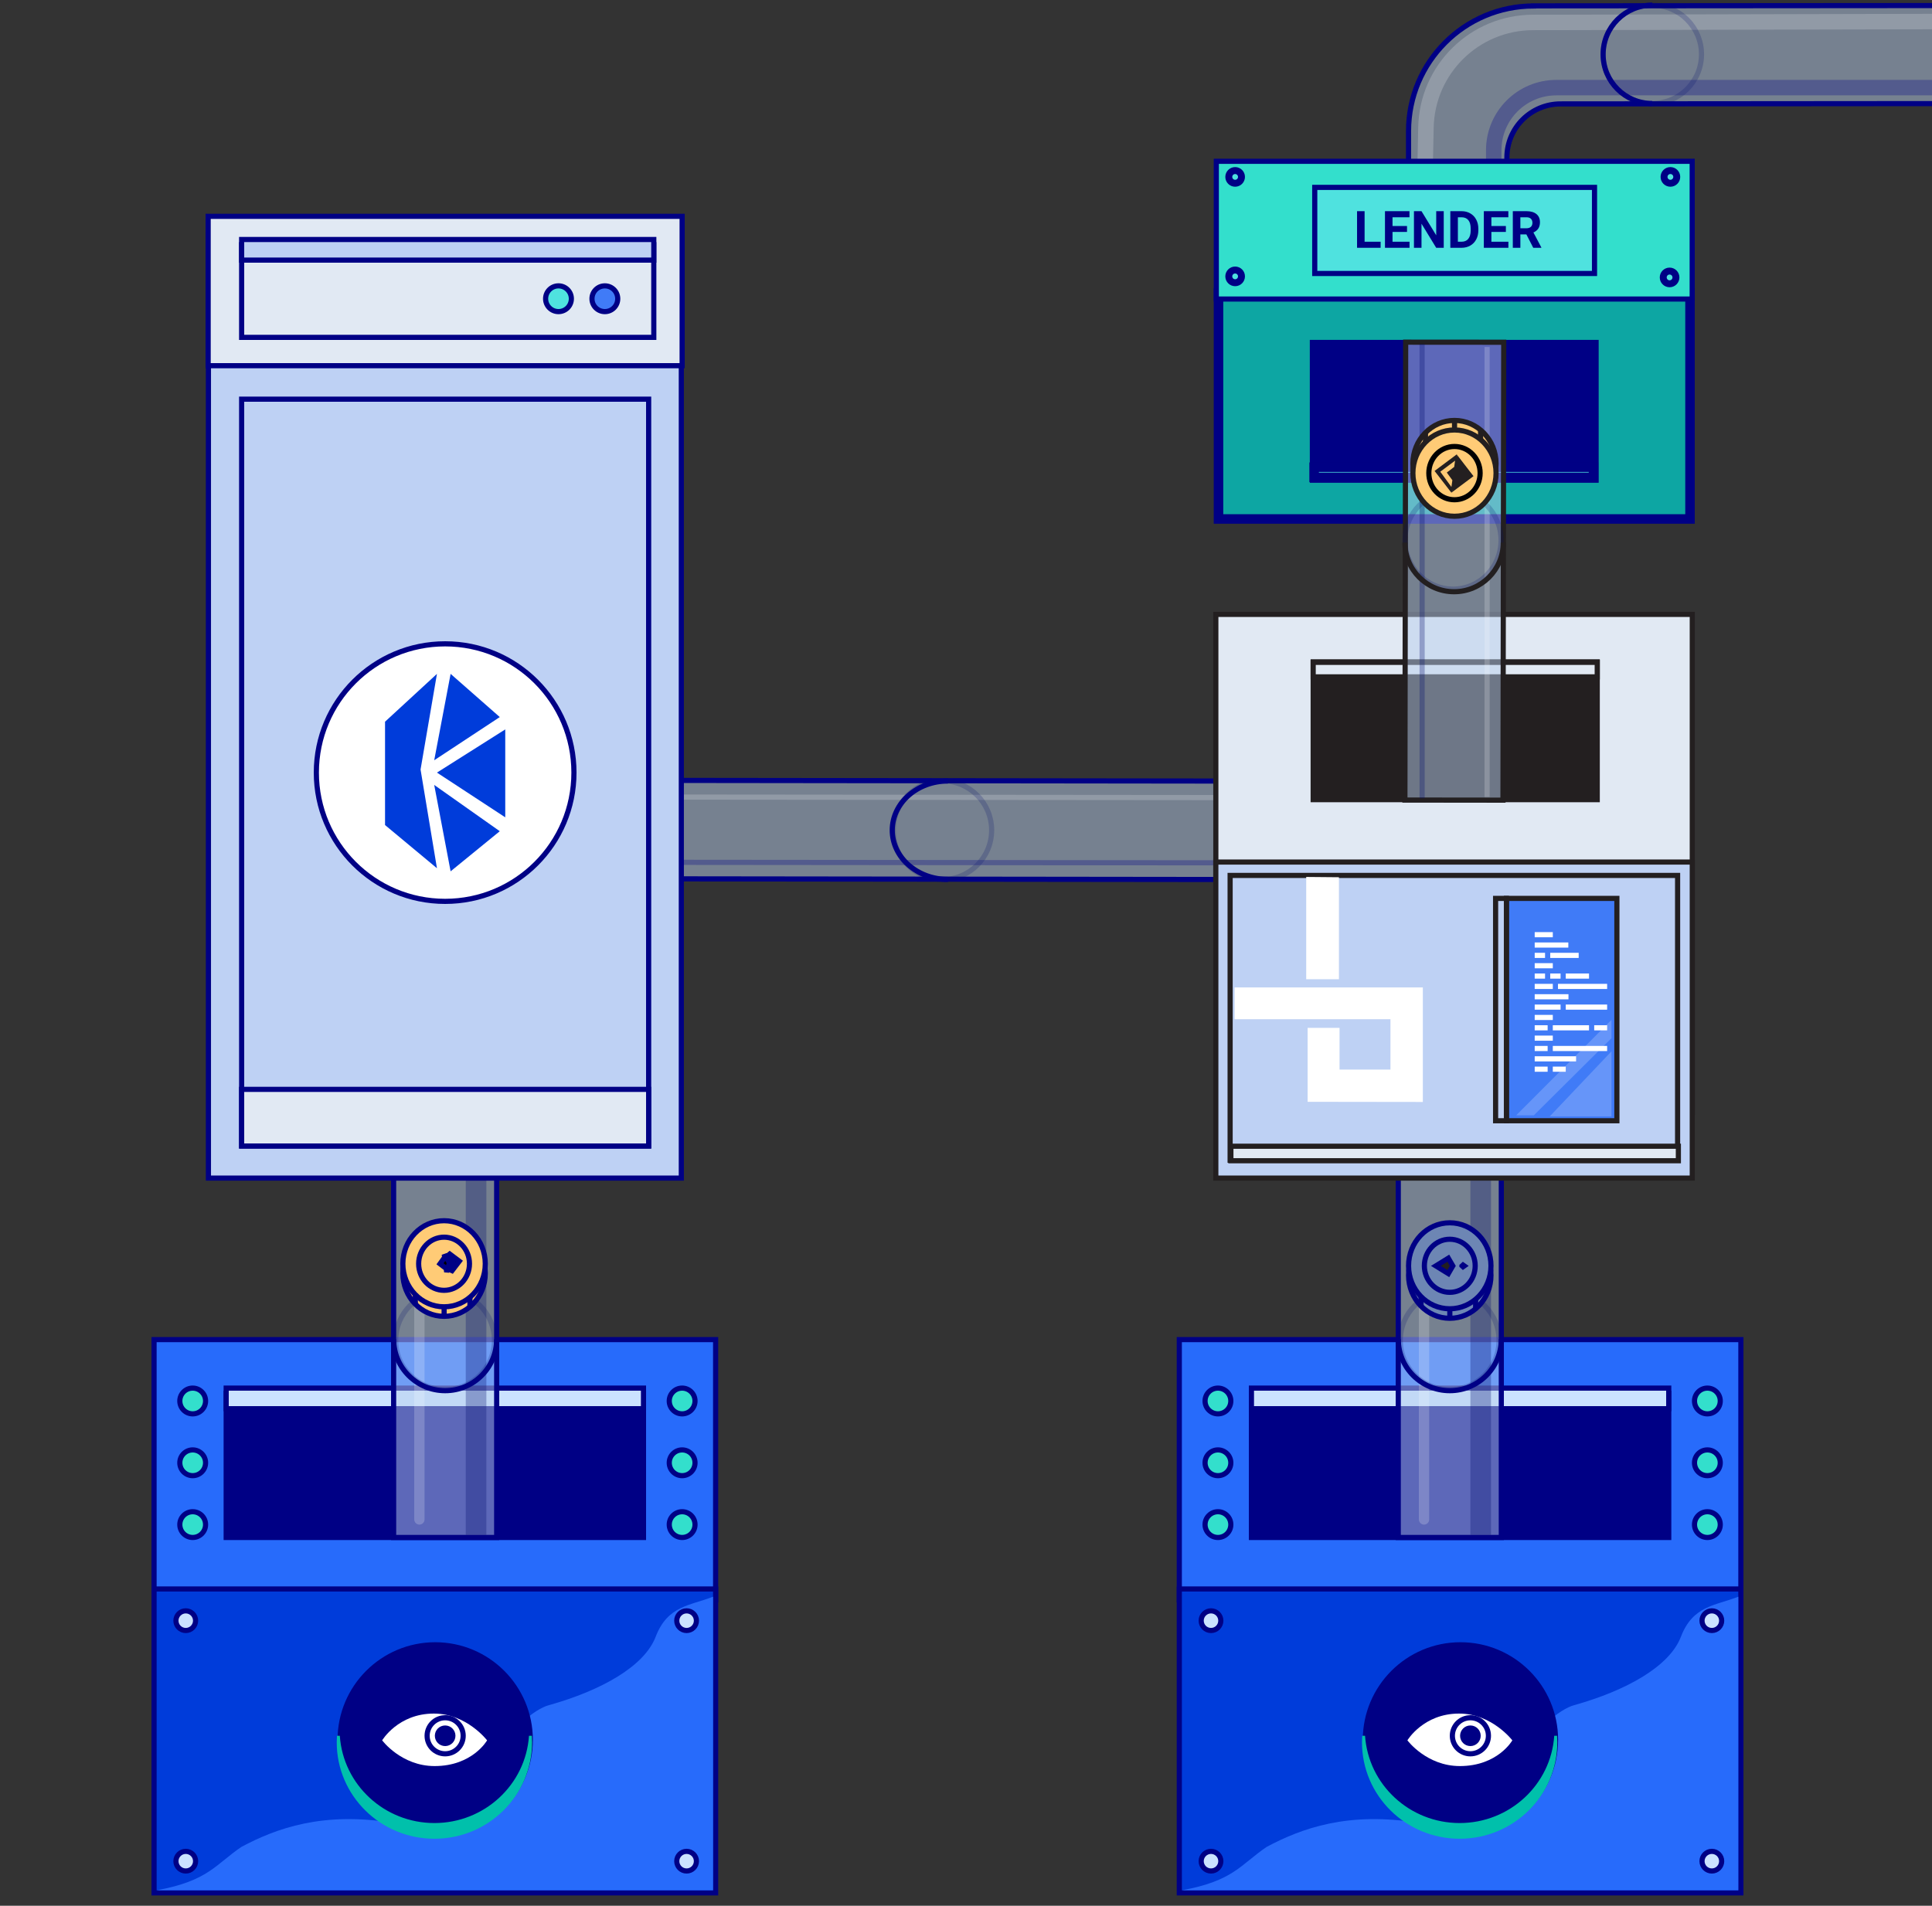 <svg viewBox="0 0 375 370" fill="none" xmlns="http://www.w3.org/2000/svg" class="w-100 mw-100 visible-xs mb-xs-40 mobile">
    <rect x="0" y="0" width="375" height="370" fill="#333333" stroke="none"/>
    <g mask="">
        <path
            d="M30.247 309.748V310.248H30.747H138.057H138.557V309.748V260.932V260.432H138.057H30.747H30.247V260.932L30.247 309.748Z"
            fill="#276BFB" stroke="#000085" />
        <path
            d="M29.902 310.095V310.595H30.402H138.402H138.902V310.095V260.585V260.085H138.402H30.402H29.902V260.585L29.902 310.095Z"
            fill="#276BFB" stroke="#000085" />
        <path d="M43.402 270V299H125.402V270H43.402Z" fill="#000085" />
        <path d="M44.246 272.884V270.116H124.558V272.884H44.246Z" fill="#CBE2FF" stroke="#000085" />
        <path d="M43.902 273.5V269.5H124.902V273.5H43.902Z" fill="#CBE2FF" stroke="#000085" />
        <path
            d="M39.564 272C39.564 270.807 38.596 269.839 37.403 269.839C36.21 269.839 35.242 270.807 35.242 272V272C35.242 273.193 36.21 274.161 37.403 274.161C38.596 274.161 39.564 273.193 39.564 272V272Z"
            fill="#33DFCC" stroke="#000085" />
        <path
            d="M39.902 272C39.902 270.619 38.783 269.5 37.402 269.5C36.022 269.5 34.902 270.619 34.902 272V272C34.902 273.381 36.022 274.5 37.402 274.5C38.783 274.5 39.902 273.381 39.902 272V272Z"
            fill="#33DFCC" stroke="#000085" />
        <path
            d="M39.564 284C39.564 282.807 38.596 281.839 37.403 281.839C36.21 281.839 35.242 282.807 35.242 284V284C35.242 285.193 36.21 286.161 37.403 286.161C38.596 286.161 39.564 285.193 39.564 284V284Z"
            fill="#33DFCC" stroke="#000085" />
        <path
            d="M39.902 284C39.902 282.619 38.783 281.5 37.402 281.5C36.022 281.5 34.902 282.619 34.902 284V284C34.902 285.381 36.022 286.5 37.402 286.5C38.783 286.5 39.902 285.381 39.902 284V284Z"
            fill="#33DFCC" stroke="#000085" />
        <path
            d="M39.564 296C39.564 294.807 38.596 293.839 37.403 293.839C36.21 293.839 35.242 294.807 35.242 296V296C35.242 297.193 36.21 298.161 37.403 298.161C38.596 298.161 39.564 297.193 39.564 296V296Z"
            fill="#33DFCC" stroke="#000085" />
        <path
            d="M39.902 296C39.902 294.619 38.783 293.5 37.402 293.5C36.022 293.5 34.902 294.619 34.902 296V296C34.902 297.381 36.022 298.5 37.402 298.5C38.783 298.5 39.902 297.381 39.902 296V296Z"
            fill="#33DFCC" stroke="#000085" />
        <path
            d="M134.564 272C134.564 270.807 133.596 269.839 132.403 269.839C131.21 269.839 130.242 270.807 130.242 272V272C130.242 273.193 131.21 274.161 132.403 274.161C133.596 274.161 134.564 273.193 134.564 272V272Z"
            fill="#33DFCC" stroke="#000085" />
        <path
            d="M134.902 272C134.902 270.619 133.783 269.5 132.402 269.5C131.022 269.5 129.902 270.619 129.902 272V272C129.902 273.381 131.022 274.5 132.402 274.5C133.783 274.5 134.902 273.381 134.902 272V272Z"
            fill="#33DFCC" stroke="#000085" />
        <path
            d="M134.564 284C134.564 282.807 133.596 281.839 132.403 281.839C131.21 281.839 130.242 282.807 130.242 284V284C130.242 285.193 131.21 286.161 132.403 286.161C133.596 286.161 134.564 285.193 134.564 284V284Z"
            fill="#33DFCC" stroke="#000085" />
        <path
            d="M134.902 284C134.902 282.619 133.783 281.5 132.402 281.5C131.022 281.5 129.902 282.619 129.902 284V284C129.902 285.381 131.022 286.5 132.402 286.5C133.783 286.5 134.902 285.381 134.902 284V284Z"
            fill="#33DFCC" stroke="#000085" />
        <path
            d="M134.564 296C134.564 294.807 133.596 293.839 132.403 293.839C131.21 293.839 130.242 294.807 130.242 296V296C130.242 297.193 131.21 298.161 132.403 298.161C133.596 298.161 134.564 297.193 134.564 296V296Z"
            fill="#33DFCC" stroke="#000085" />
        <path
            d="M134.902 296C134.902 294.619 133.783 293.5 132.402 293.5C131.022 293.5 129.902 294.619 129.902 296V296C129.902 297.381 131.022 298.5 132.402 298.5C133.783 298.5 134.902 297.381 134.902 296V296Z"
            fill="#33DFCC" stroke="#000085" />
        <path d="M30.749 309.185L30.749 366.653H138.55V309.185H30.749Z" fill="#003CDA" />
        <path d="M29.903 367V367.5H30.403H138.403H138.903V367V309V308.5H138.403H30.403H29.903V309L29.903 367Z"
            fill="#003CDA" stroke="#000085" />
        <path
            d="M138.402 310V367H30.402C40.445 365.157 41.759 362.041 46.853 358.578C53.602 354.979 62.708 351.631 76.453 353.938C83.79 355.169 91.912 349.945 93.512 346.09C97.753 335.872 104.079 331.697 106.523 331.065C116.655 328.222 125.045 323.559 127.265 317.775C129.596 311.701 133.9 311.769 138.402 310Z"
            fill="#276BFB" />
        <path
            d="M37.963 314.654C37.963 313.6 37.109 312.745 36.055 312.745C35.001 312.745 34.147 313.6 34.147 314.654C34.147 315.707 35.001 316.562 36.055 316.562C37.109 316.562 37.963 315.707 37.963 314.654Z"
            fill="#CBE2FF" stroke="#000085" />
        <path
            d="M37.965 361.347C37.965 360.293 37.11 359.439 36.056 359.439C35.003 359.439 34.148 360.293 34.148 361.347C34.148 362.401 35.003 363.255 36.056 363.255C37.11 363.255 37.965 362.401 37.965 361.347Z"
            fill="#CBE2FF" stroke="#000085" />
        <path
            d="M135.176 361.347C135.176 360.293 134.322 359.439 133.268 359.439C132.214 359.439 131.359 360.293 131.359 361.347C131.359 362.401 132.214 363.255 133.268 363.255C134.322 363.255 135.176 362.401 135.176 361.347Z"
            fill="#CBE2FF" stroke="#000085" />
        <path
            d="M135.176 314.654C135.176 313.6 134.322 312.745 133.268 312.745C132.214 312.745 131.359 313.6 131.359 314.654C131.359 315.707 132.214 316.562 133.268 316.562C134.322 316.562 135.176 315.707 135.176 314.654Z"
            fill="#CBE2FF" stroke="#000085" />
        <path
            d="M84.472 356.473C94.787 356.473 103.149 348.11 103.149 337.794C103.149 327.478 94.787 319.116 84.472 319.116C74.156 319.116 65.794 327.478 65.794 337.794C65.794 348.11 74.156 356.473 84.472 356.473Z"
            fill="#000085" />
        <path fill-rule="evenodd" clip-rule="evenodd"
            d="M84.472 356.751C74.004 356.751 65.517 348.264 65.517 337.795C65.517 327.326 74.004 318.839 84.472 318.839C94.941 318.839 103.427 327.326 103.427 337.795C103.427 348.264 94.941 356.751 84.472 356.751Z"
            fill="#000085" />
        <path
            d="M65.68 337.019C66.329 346.627 74.425 354.222 84.317 354.222C94.209 354.222 102.304 346.627 102.953 337.019C102.981 337.431 102.995 337.846 102.995 338.265C102.995 348.455 94.633 356.715 84.317 356.715C74.001 356.715 65.638 348.455 65.638 338.265C65.638 337.846 65.653 337.431 65.68 337.019V337.019Z"
            fill="#00C0AB" />
        <path fill-rule="evenodd" clip-rule="evenodd"
            d="M65.957 337C66.6 346.507 74.616 353.944 84.317 353.944C94.017 353.944 102.034 346.507 102.676 337H103.23C103.259 337.42 103.273 337.842 103.273 338.265C103.273 348.609 94.785 356.992 84.317 356.992C73.848 356.992 65.361 348.609 65.361 338.265C65.361 337.842 65.375 337.42 65.403 337H65.957Z"
            fill="#00C0AB" />
        <path fill-rule="evenodd" clip-rule="evenodd"
            d="M74.177 337.888C74.177 337.888 77.267 332.69 84.204 332.69C90.579 332.69 94.543 337.888 94.543 337.888C94.543 337.888 91.726 342.882 84.36 342.882C77.885 342.882 74.177 337.888 74.177 337.888Z"
            fill="white" />
        <path
            d="M86.402 340.5C88.335 340.5 89.903 338.933 89.903 337C89.903 335.067 88.335 333.5 86.402 333.5C84.47 333.5 82.903 335.067 82.903 337C82.903 338.933 84.469 340.5 86.402 340.5Z"
            stroke="#000085" />
        <path fill-rule="evenodd" clip-rule="evenodd"
            d="M88.403 337C88.403 338.105 87.507 339 86.403 339C85.298 339 84.403 338.105 84.403 337C84.403 335.895 85.298 335 86.403 335C87.507 335 88.403 335.895 88.403 337Z"
            fill="#000085" />
        <path
            d="M229.247 309.748V310.248H229.747H337.057H337.557V309.748V260.932V260.432H337.057H229.747H229.247V260.932V309.748Z"
            fill="#276BFB" stroke="#000085" />
        <path
            d="M228.902 310.095V310.595H229.402H337.402H337.902V310.095V260.585V260.085H337.402H229.402H228.902V260.585V310.095Z"
            fill="#276BFB" stroke="#000085" />
        <path d="M242.402 270V299H324.402V270H242.402Z" fill="#000085" />
        <path d="M243.246 272.884V270.116H323.558V272.884H243.246Z" fill="#CBE2FF" stroke="#000085" />
        <path d="M242.902 273.5V269.5H323.902V273.5H242.902Z" fill="#CBE2FF" stroke="#000085" />
        <path
            d="M238.564 272C238.564 270.807 237.596 269.839 236.403 269.839C235.21 269.839 234.242 270.807 234.242 272V272C234.242 273.193 235.21 274.161 236.403 274.161C237.596 274.161 238.564 273.193 238.564 272V272Z"
            fill="#33DFCC" stroke="#000085" />
        <path
            d="M238.902 272C238.902 270.619 237.783 269.5 236.402 269.5C235.022 269.5 233.902 270.619 233.902 272V272C233.902 273.381 235.022 274.5 236.402 274.5C237.783 274.5 238.902 273.381 238.902 272V272Z"
            fill="#33DFCC" stroke="#000085" />
        <path
            d="M238.564 284C238.564 282.807 237.596 281.839 236.403 281.839C235.21 281.839 234.242 282.807 234.242 284V284C234.242 285.193 235.21 286.161 236.403 286.161C237.596 286.161 238.564 285.193 238.564 284V284Z"
            fill="#33DFCC" stroke="#000085" />
        <path
            d="M238.902 284C238.902 282.619 237.783 281.5 236.402 281.5C235.022 281.5 233.902 282.619 233.902 284V284C233.902 285.381 235.022 286.5 236.402 286.5C237.783 286.5 238.902 285.381 238.902 284V284Z"
            fill="#33DFCC" stroke="#000085" />
        <path
            d="M238.564 296C238.564 294.807 237.596 293.839 236.403 293.839C235.21 293.839 234.242 294.807 234.242 296V296C234.242 297.193 235.21 298.161 236.403 298.161C237.596 298.161 238.564 297.193 238.564 296V296Z"
            fill="#33DFCC" stroke="#000085" />
        <path
            d="M238.902 296C238.902 294.619 237.783 293.5 236.402 293.5C235.022 293.5 233.902 294.619 233.902 296V296C233.902 297.381 235.022 298.5 236.402 298.5C237.783 298.5 238.902 297.381 238.902 296V296Z"
            fill="#33DFCC" stroke="#000085" />
        <path
            d="M333.564 272C333.564 270.807 332.596 269.839 331.403 269.839C330.21 269.839 329.242 270.807 329.242 272V272C329.242 273.193 330.21 274.161 331.403 274.161C332.596 274.161 333.564 273.193 333.564 272V272Z"
            fill="#33DFCC" stroke="#000085" />
        <path
            d="M333.902 272C333.902 270.619 332.783 269.5 331.402 269.5C330.022 269.5 328.902 270.619 328.902 272V272C328.902 273.381 330.022 274.5 331.402 274.5C332.783 274.5 333.902 273.381 333.902 272V272Z"
            fill="#33DFCC" stroke="#000085" />
        <path
            d="M333.564 284C333.564 282.807 332.596 281.839 331.403 281.839C330.21 281.839 329.242 282.807 329.242 284V284C329.242 285.193 330.21 286.161 331.403 286.161C332.596 286.161 333.564 285.193 333.564 284V284Z"
            fill="#33DFCC" stroke="#000085" />
        <path
            d="M333.902 284C333.902 282.619 332.783 281.5 331.402 281.5C330.022 281.5 328.902 282.619 328.902 284V284C328.902 285.381 330.022 286.5 331.402 286.5C332.783 286.5 333.902 285.381 333.902 284V284Z"
            fill="#33DFCC" stroke="#000085" />
        <path
            d="M333.564 296C333.564 294.807 332.596 293.839 331.403 293.839C330.21 293.839 329.242 294.807 329.242 296V296C329.242 297.193 330.21 298.161 331.403 298.161C332.596 298.161 333.564 297.193 333.564 296V296Z"
            fill="#33DFCC" stroke="#000085" />
        <path
            d="M333.902 296C333.902 294.619 332.783 293.5 331.402 293.5C330.022 293.5 328.902 294.619 328.902 296V296C328.902 297.381 330.022 298.5 331.402 298.5C332.783 298.5 333.902 297.381 333.902 296V296Z"
            fill="#33DFCC" stroke="#000085" />
        <path d="M229.749 309.185V366.653H337.55V309.185H229.749Z" fill="#003CDA" />
        <path d="M228.903 367V367.5H229.403H337.403H337.903V367V309V308.5H337.403H229.403H228.903V309V367Z"
            fill="#003CDA" stroke="#000085" />
        <path
            d="M337.402 310V367H229.402C239.445 365.157 240.759 362.041 245.853 358.578C252.602 354.979 261.708 351.631 275.453 353.938C282.79 355.169 290.912 349.945 292.512 346.09C296.753 335.872 303.079 331.697 305.523 331.065C315.655 328.222 324.045 323.559 326.265 317.775C328.596 311.701 332.9 311.769 337.402 310Z"
            fill="#276BFB" />
        <path
            d="M236.963 314.654C236.963 313.6 236.109 312.745 235.055 312.745C234.001 312.745 233.147 313.6 233.147 314.654C233.147 315.707 234.001 316.562 235.055 316.562C236.109 316.562 236.963 315.707 236.963 314.654Z"
            fill="#CBE2FF" stroke="#000085" />
        <path
            d="M236.965 361.347C236.965 360.293 236.11 359.439 235.057 359.439C234.003 359.439 233.148 360.293 233.148 361.347C233.148 362.401 234.003 363.255 235.057 363.255C236.11 363.255 236.965 362.401 236.965 361.347Z"
            fill="#CBE2FF" stroke="#000085" />
        <path
            d="M334.176 361.347C334.176 360.293 333.322 359.439 332.268 359.439C331.214 359.439 330.359 360.293 330.359 361.347C330.359 362.401 331.214 363.255 332.268 363.255C333.322 363.255 334.176 362.401 334.176 361.347Z"
            fill="#CBE2FF" stroke="#000085" />
        <path
            d="M334.176 314.654C334.176 313.6 333.322 312.745 332.268 312.745C331.214 312.745 330.359 313.6 330.359 314.654C330.359 315.707 331.214 316.562 332.268 316.562C333.322 316.562 334.176 315.707 334.176 314.654Z"
            fill="#CBE2FF" stroke="#000085" />
        <path
            d="M283.472 356.473C293.787 356.473 302.149 348.11 302.149 337.794C302.149 327.478 293.787 319.116 283.472 319.116C273.156 319.116 264.794 327.478 264.794 337.794C264.794 348.11 273.156 356.473 283.472 356.473Z"
            fill="#000085" />
        <path fill-rule="evenodd" clip-rule="evenodd"
            d="M283.472 356.751C273.004 356.751 264.517 348.264 264.517 337.795C264.517 327.326 273.004 318.839 283.472 318.839C293.941 318.839 302.427 327.326 302.427 337.795C302.427 348.264 293.941 356.751 283.472 356.751Z"
            fill="#000085" />
        <path
            d="M264.68 337.019C265.329 346.627 273.425 354.222 283.317 354.222C293.209 354.222 301.304 346.627 301.953 337.019C301.981 337.431 301.995 337.846 301.995 338.265C301.995 348.455 293.633 356.715 283.317 356.715C273.001 356.715 264.638 348.455 264.638 338.265C264.638 337.846 264.653 337.431 264.68 337.019V337.019Z"
            fill="#00C0AB" />
        <path fill-rule="evenodd" clip-rule="evenodd"
            d="M264.957 337C265.6 346.507 273.616 353.944 283.317 353.944C293.017 353.944 301.034 346.507 301.676 337H302.23C302.259 337.42 302.273 337.842 302.273 338.265C302.273 348.609 293.785 356.992 283.317 356.992C272.848 356.992 264.361 348.609 264.361 338.265C264.361 337.842 264.375 337.42 264.403 337H264.957Z"
            fill="#00C0AB" />
        <path fill-rule="evenodd" clip-rule="evenodd"
            d="M273.176 337.888C273.176 337.888 276.267 332.69 283.203 332.69C289.579 332.69 293.544 337.888 293.544 337.888C293.544 337.888 290.726 342.882 283.36 342.882C276.885 342.882 273.176 337.888 273.176 337.888Z"
            fill="white" />
        <path
            d="M285.402 340.5C287.335 340.5 288.903 338.933 288.903 337C288.903 335.067 287.335 333.5 285.402 333.5C283.47 333.5 281.903 335.067 281.903 337C281.903 338.933 283.47 340.5 285.402 340.5Z"
            stroke="#000085" />
        <path fill-rule="evenodd" clip-rule="evenodd"
            d="M287.403 337C287.403 338.105 286.507 339 285.403 339C284.298 339 283.403 338.105 283.403 337C283.403 335.895 284.298 335 285.403 335C286.507 335 287.403 335.895 287.403 337Z"
            fill="#000085" />
        <path d="M76.403 298.5V226L96.403 225.986V298.5L76.403 298.5Z" fill="#BBD0EF" fill-opacity="0.5"
            stroke="#000085" />
        <path opacity="0.3" d="M92.403 173L92.403 296" stroke="#000D6D" stroke-width="4" stroke-linecap="square" />
        <path opacity="0.2" d="M81.403 295V240" stroke="white" stroke-width="2" stroke-linecap="round" />
        <path opacity="0.2"
            d="M95.967 260.223C95.967 254.942 91.677 250.662 86.385 250.662C81.093 250.662 76.803 254.942 76.803 260.223C76.803 265.503 81.093 269.784 86.385 269.784C91.677 269.784 95.967 265.503 95.967 260.223Z"
            stroke="#000D6D" />
        <path d="M76.403 260C76.403 265.523 80.88 270 86.403 270C91.925 270 96.403 265.523 96.403 260"
            stroke="#000085" />
        <path
            d="M94.192 247.209C94.192 242.593 90.611 238.851 86.194 238.851C81.777 238.851 78.196 242.593 78.196 247.209C78.196 251.824 81.777 255.566 86.194 255.566C90.611 255.566 94.192 251.824 94.192 247.209Z"
            fill="#FFCB76" stroke="#000085" />
        <path
            d="M94.191 245.358C94.191 240.742 90.61 237 86.193 237C81.776 237 78.195 240.742 78.195 245.358C78.195 249.973 81.776 253.715 86.193 253.715C90.61 253.715 94.191 249.973 94.191 245.358Z"
            fill="#FFCB76" stroke="#000085" />
        <path
            d="M91.127 245.357C91.127 242.507 88.918 240.197 86.193 240.197C83.468 240.197 81.259 242.507 81.259 245.357C81.259 248.207 83.468 250.517 86.193 250.517C88.918 250.517 91.127 248.207 91.127 245.357Z"
            fill="#FFCB76" stroke="#000085" />
        <path
            d="M89.149 244.865L87.501 247.013L87.842 245.2L87.873 245.035L87.799 244.885L86.982 243.234L89.149 244.865Z"
            fill="black" stroke="#000085" />
        <path
            d="M86.231 243.548L87.24 245.179L86.702 246.964L86.637 246.494L86.609 246.29L86.446 246.165L85.406 245.368L86.192 244.279L86.31 244.117L86.282 243.918L86.231 243.548Z"
            fill="black" stroke="#000085" />
        <path d="M80.616 251.196V253.104Z" fill="#29CC86" />
        <path d="M80.616 251.196V253.104" stroke="#000085" />
        <path d="M86.203 253.677V255.585Z" fill="#29CC86" />
        <path d="M86.203 253.677V255.585" stroke="#000085" />
        <path d="M91.213 251.96V253.677Z" fill="#29CC86" />
        <path d="M91.213 251.96V253.677" stroke="#000085" />
        <path d="M271.403 298.5V226L291.403 225.986V298.5L271.403 298.5Z" fill="#BBD0EF" fill-opacity="0.5"
            stroke="#000085" />
        <path opacity="0.3" d="M287.403 173L287.403 296" stroke="#000D6D" stroke-width="4" stroke-linecap="square" />
        <path opacity="0.2" d="M276.403 295V240" stroke="white" stroke-width="2" stroke-linecap="round" />
        <path opacity="0.2"
            d="M290.967 260.223C290.967 254.942 286.677 250.662 281.385 250.662C276.093 250.662 271.803 254.942 271.803 260.223C271.803 265.503 276.093 269.784 281.385 269.784C286.677 269.784 290.967 265.503 290.967 260.223Z"
            stroke="#000D6D" />
        <path d="M271.403 260C271.403 265.523 275.88 270 281.403 270C286.925 270 291.403 265.523 291.403 260"
            stroke="#000085" />
        <path d="M246.919 151.653L122.196 151.505L122.183 170.619L246.896 170.767L246.919 151.653Z" fill="#BBD0EF"
            fill-opacity="0.5" stroke="#000085" />
        <path opacity="0.3" d="M121.334 167.413L246.047 167.524" stroke="#000085" stroke-linecap="square" />
        <path opacity="0.2" d="M246.919 154.859L122.196 154.748" stroke="white" stroke-linecap="round" />
        <path opacity="0.2"
            d="M182.929 170.767C177.655 170.767 173.38 166.476 173.38 161.184C173.38 155.892 177.655 151.602 182.929 151.602C188.202 151.602 192.477 155.892 192.477 161.184C192.477 166.476 188.202 170.767 182.929 170.767Z"
            stroke="#000D6D" />
        <path
            d="M183.986 151.636C178.021 151.636 173.184 155.911 173.184 161.184C173.184 166.458 178.021 170.732 183.986 170.732"
            stroke="#000085" />
        <path
            d="M289.398 247.601C289.398 242.991 285.818 239.254 281.401 239.254C276.984 239.254 273.403 242.991 273.403 247.601C273.403 252.21 276.984 255.947 281.401 255.947C285.818 255.947 289.398 252.21 289.398 247.601Z"
            fill="#6D86B4" stroke="#000085" />
        <path
            d="M289.398 245.753C289.398 241.143 285.817 237.407 281.4 237.407C276.983 237.407 273.402 241.143 273.402 245.753C273.402 250.362 276.983 254.099 281.4 254.099C285.817 254.099 289.398 250.362 289.398 245.753Z"
            fill="#6D86B4" stroke="#000085" />
        <path
            d="M286.334 245.753C286.334 242.907 284.125 240.599 281.4 240.599C278.676 240.599 276.467 242.907 276.467 245.753C276.467 248.599 278.676 250.906 281.4 250.906C284.125 250.906 286.334 248.599 286.334 245.753Z"
            fill="#6D86B4" stroke="#000085" />
        <path d="M281.988 245.772L281.118 247.268L278.701 245.772L281.118 244.277L281.988 245.772Z" fill="#231F20"
            stroke="#000085" />
        <path
            d="M283.734 246.03L283.888 245.772L283.734 245.515L283.65 245.375L284.208 245.772L283.65 246.169L283.734 246.03Z"
            fill="#231F20" stroke="#000085" />
        <path d="M275.823 251.584V253.489Z" fill="#29CC86" />
        <path d="M275.823 251.584V253.489" stroke="#000085" />
        <path d="M281.41 254.061V255.966Z" fill="#29CC86" />
        <path d="M281.41 254.061V255.966" stroke="#000085" />
        <path d="M286.419 252.346V254.061Z" fill="#29CC86" />
        <path d="M286.419 252.346V254.061" stroke="#000085" />
        <path
            d="M297.668 1.138L465.658 1.009L465.672 20.042L302.889 20.175C297.143 20.18 292.488 24.839 292.488 30.585L292.481 71.088C292.481 76.362 288.205 80.638 282.93 80.638C282.93 80.638 282.93 80.638 282.93 80.638C277.655 80.638 273.379 76.362 273.379 71.088L273.398 25.446C273.397 12.039 284.261 1.167 297.668 1.157L297.668 1.138Z"
            fill="#BBD0EF" fill-opacity="0.5" stroke="#000085" />
        <path opacity="0.3"
            d="M464.771 17.014L302.078 17.014C295.371 17.014 289.934 22.451 289.934 29.158V56.19C289.934 68.34 280.085 78.19 267.935 78.19H257.484"
            stroke="#000085" stroke-width="3" stroke-linecap="square" />
        <path opacity="0.2" fill-rule="evenodd" clip-rule="evenodd"
            d="M464.774 5.478L297.546 5.856C287.05 5.88 278.493 14.279 278.275 24.772L277.702 52.249C277.531 60.427 270.853 66.968 262.673 66.968H257.815V63.968H262.673C269.22 63.968 274.566 58.733 274.702 52.187L275.275 24.71C275.528 12.587 285.414 2.883 297.539 2.856L464.768 2.478L464.774 5.478Z"
            fill="white" />
        <path opacity="0.2"
            d="M320.71 20.092C325.984 20.092 330.261 15.82 330.261 10.551C330.261 5.281 325.984 1.009 320.71 1.009C315.435 1.009 311.159 5.281 311.159 10.551C311.159 15.82 315.435 20.092 320.71 20.092Z"
            stroke="#000D6D" />
        <path
            d="M320.705 1C315.435 1 311.163 5.276 311.163 10.551C311.163 15.826 315.435 20.102 320.705 20.102"
            stroke="#000085" />
        <path opacity="0.2"
            d="M283.354 54.018C288.629 54.018 292.905 49.746 292.905 44.476C292.905 39.207 288.629 34.935 283.354 34.935C278.08 34.935 273.803 39.207 273.803 44.476C273.803 49.746 278.08 54.018 283.354 54.018Z"
            stroke="#000D6D" />
        <path
            d="M273.379 44.795C273.379 50.064 277.655 54.336 282.93 54.336C288.205 54.336 292.481 50.064 292.481 44.795"
            stroke="#231F20" />
        <path d="M236.337 215.572V119.631H328.123V215.572H236.337Z" fill="#E1E9F3" />
        <path fill-rule="evenodd" clip-rule="evenodd" d="M235.991 215.92V119.284H328.471V215.92H235.991Z"
            stroke="#231F20" />
        <path d="M255.234 154.907V128.843H309.675V154.907H255.234Z" fill="#231F20" />
        <path fill-rule="evenodd" clip-rule="evenodd" d="M254.887 155.254V128.496H310.022V155.254H254.887Z"
            stroke="#231F20" />
        <path d="M255.234 131.065V128.943H309.675V131.065H255.234Z" fill="#E1E9F3" />
        <path fill-rule="evenodd" clip-rule="evenodd" d="M254.887 131.412V128.596H310.022V131.412H254.887Z"
            stroke="#231F20" />
        <path d="M236.337 228.38V167.714H328.122V228.38H236.337Z" fill="#BED1F4" />
        <path fill-rule="evenodd" clip-rule="evenodd" d="M235.99 228.727V167.367H328.469V228.727H235.99Z"
            stroke="#231F20" />
        <path d="M239.113 224.91V170.311H325.274V224.91H239.113Z" fill="#BED1F4" />
        <path fill-rule="evenodd" clip-rule="evenodd" d="M238.766 225.257V169.964H325.621V225.257H238.766Z"
            stroke="#231F20" />
        <path d="M239.262 225.01V222.887H325.424V225.01H239.262Z" fill="#E1E9F3" />
        <path fill-rule="evenodd" clip-rule="evenodd" d="M238.914 225.356V222.54H325.77V225.356H238.914Z"
            stroke="#231F20" />
        <path d="M253.534 190.118H259.888V170.317L253.534 170.26V190.118Z" fill="white" />
        <path
            d="M269.887 197.879V207.656H260.004V199.557H253.808V213.917L276.172 213.947V191.706H239.633V197.879H269.887Z"
            fill="white" />
        <path d="M313.836 174.424H292.395V217.594H313.836V174.424Z" fill="#407BF7" stroke="#231F20" />
        <path d="M292.396 174.424H290.294V217.594H292.396V174.424Z" fill="#BED1F4" stroke="#231F20" />
        <path d="M301.399 181.47H297.884" stroke="white" />
        <path d="M304.412 183.479H297.884" stroke="white" />
        <path d="M299.893 185.487H297.884" stroke="white" />
        <path d="M306.421 185.487H300.897" stroke="white" />
        <path d="M301.399 187.496H297.884" stroke="white" />
        <path d="M299.893 189.505H297.884" stroke="white" />
        <path d="M302.906 189.505H300.897" stroke="white" />
        <path d="M308.429 189.505H303.91" stroke="white" />
        <path d="M301.399 197.539H297.884" stroke="white" />
        <path d="M300.395 199.548H297.884" stroke="white" />
        <path d="M308.429 199.548H301.399" stroke="white" />
        <path d="M311.944 199.548H309.434" stroke="white" />
        <path d="M301.399 201.557H297.884" stroke="white" />
        <path d="M300.395 203.565H297.884" stroke="white" />
        <path d="M311.944 203.565H301.399" stroke="white" />
        <path d="M301.399 191.513H297.884" stroke="white" />
        <path d="M311.944 191.513H302.403" stroke="white" />
        <path d="M304.44 193.522H297.884" stroke="white" />
        <path d="M302.906 195.531H297.884" stroke="white" />
        <path d="M311.944 195.531H303.91" stroke="white" />
        <path d="M305.918 205.574H297.884" stroke="white" />
        <path d="M300.395 207.582H297.884" stroke="white" />
        <path d="M303.91 207.582H301.399" stroke="white" />
        <path opacity="0.2" d="M300.803 216.752H312.785V204.117L300.803 216.752Z" fill="white" />
        <path opacity="0.2" d="M312.785 198.01L294.288 216.541H297.713L312.785 201.57V198.01Z" fill="white" />
        <path d="M236.933 57.32V100.333L327.607 100.333V57.32L236.933 57.32Z" fill="#0DA6A3" stroke="#000085" />
        <path d="M236.086 101.181V56.473L328.454 56.473V101.181L236.086 101.181Z" stroke="#000085" />
        <path d="M255.578 67.334V92.383L308.953 92.383V67.334L255.578 67.334Z" fill="#000085" stroke="#000085" />
        <path d="M254.732 93.23V66.487L309.8 66.487V93.23L254.732 93.23Z" fill="#000085" stroke="#000085" />
        <path d="M255.496 91.129V92.25L308.871 92.25V91.129L255.496 91.129Z" fill="#4FE2DF" stroke="#000085" />
        <path d="M254.65 93.097V90.282L309.719 90.282V93.097L254.65 93.097Z" stroke="#000085" />
        <path d="M236.933 32.162V57.211L327.607 57.211V32.162L236.933 32.162Z" fill="#33DFCC" stroke="#000085" />
        <path d="M236.085 58.058V31.316L328.453 31.316V58.058L236.085 58.058Z" fill="#33DFCC" stroke="#000085" />
        <path d="M255.191 53.096V36.381L309.494 36.381V53.096L255.191 53.096Z" fill="#4FE2DF" stroke="#000085" />
        <path
            d="M240.799 34.346C240.799 34.932 240.325 35.407 239.74 35.407C239.155 35.407 238.68 34.932 238.68 34.346C238.68 33.76 239.155 33.285 239.74 33.285C240.325 33.285 240.799 33.76 240.799 34.346Z"
            fill="#4FE2DF" stroke="#000085" />
        <path
            d="M241.146 34.346C241.146 35.123 240.516 35.753 239.739 35.753C238.963 35.753 238.333 35.123 238.333 34.346C238.333 33.568 238.963 32.938 239.739 32.938C240.516 32.938 241.146 33.568 241.146 34.346Z"
            stroke="#000085" />
        <path
            d="M240.799 53.658C240.799 54.244 240.325 54.719 239.74 54.719C239.155 54.719 238.68 54.244 238.68 53.658C238.68 53.072 239.155 52.597 239.74 52.597C240.325 52.597 240.799 53.072 240.799 53.658Z"
            fill="#4FE2DF" stroke="#000085" />
        <path
            d="M241.146 53.657C241.146 54.435 240.516 55.065 239.74 55.065C238.963 55.065 238.333 54.435 238.333 53.657C238.333 52.88 238.963 52.25 239.74 52.25C240.516 52.25 241.146 52.88 241.146 53.657Z"
            stroke="#000085" />
        <path
            d="M325.126 53.862C325.126 54.448 324.652 54.923 324.067 54.923C323.482 54.923 323.007 54.448 323.007 53.862C323.007 53.276 323.482 52.801 324.067 52.801C324.652 52.801 325.126 53.276 325.126 53.862Z"
            fill="#4FE2DF" stroke="#000085" />
        <path
            d="M325.473 53.862C325.473 54.64 324.843 55.27 324.066 55.27C323.29 55.27 322.66 54.64 322.66 53.862C322.66 53.085 323.29 52.455 324.066 52.455C324.843 52.455 325.473 53.085 325.473 53.862Z"
            stroke="#000085" />
        <path
            d="M325.283 34.345C325.283 34.931 324.808 35.406 324.223 35.406C323.638 35.406 323.164 34.931 323.164 34.345C323.164 33.76 323.638 33.285 324.223 33.285C324.808 33.285 325.283 33.76 325.283 34.345Z"
            fill="#4FE2DF" stroke="#000085" />
        <path
            d="M325.629 34.345C325.629 35.123 325 35.753 324.223 35.753C323.446 35.753 322.817 35.123 322.817 34.345C322.817 33.568 323.446 32.938 324.223 32.938C325 32.938 325.629 33.568 325.629 34.345Z"
            stroke="#000085" />
        <path d="M264.867 46.932H267.978V48.109H263.403V41H264.867V46.932Z" fill="#000085" />
        <path
            d="M273.1 45.028H270.287V46.932H273.588V48.109H268.823V41H273.578V42.186H270.287V43.881H273.1V45.028Z"
            fill="#000085" />
        <path
            d="M280.229 48.109H278.764L275.912 43.431V48.109H274.448V41H275.912L278.769 45.687V41H280.229V48.109Z"
            fill="#000085" />
        <path
            d="M281.508 48.109V41H283.696C284.321 41 284.879 41.141 285.37 41.425C285.865 41.705 286.251 42.105 286.528 42.626C286.804 43.143 286.943 43.733 286.943 44.393V44.721C286.943 45.381 286.806 45.969 286.533 46.483C286.262 46.998 285.88 47.396 285.385 47.679C284.89 47.963 284.332 48.106 283.71 48.109H281.508ZM282.973 42.186V46.932H283.681C284.254 46.932 284.692 46.745 284.994 46.371C285.297 45.996 285.452 45.461 285.458 44.764V44.388C285.458 43.666 285.309 43.119 285.009 42.748C284.71 42.373 284.272 42.186 283.696 42.186H282.973Z"
            fill="#000085" />
        <path
            d="M292.289 45.028H289.477V46.932H292.778V48.109H288.012V41H292.768V42.186H289.477V43.881H292.289V45.028Z"
            fill="#000085" />
        <path
            d="M296.269 45.507H295.102V48.109H293.637V41H296.279C297.118 41 297.766 41.187 298.222 41.561C298.678 41.936 298.906 42.465 298.906 43.148C298.906 43.633 298.8 44.038 298.588 44.364C298.38 44.686 298.062 44.943 297.636 45.136L299.174 48.041V48.109H297.602L296.269 45.507ZM295.102 44.32H296.283C296.651 44.32 296.936 44.227 297.138 44.042C297.34 43.853 297.441 43.594 297.441 43.265C297.441 42.93 297.345 42.666 297.153 42.474C296.964 42.282 296.672 42.186 296.279 42.186H295.102V44.32Z"
            fill="#000085" />
        <path d="M291.726 155.349L291.874 66.448L272.841 66.434L272.693 155.326L291.726 155.349Z" fill="#BBD0EF"
            fill-opacity="0.5" stroke="#231F20" />
        <path opacity="0.3" d="M276.033 67.283V154.5" stroke="#000D6D" stroke-linecap="square" />
        <path opacity="0.2" d="M288.645 154.231V67.876" stroke="white" stroke-linecap="square" />
        <path opacity="0.2"
            d="M272.714 104.877C272.714 99.631 276.887 95.378 282.034 95.378C287.181 95.378 291.353 99.631 291.353 104.877C291.353 110.123 287.181 114.376 282.034 114.376C276.887 114.376 272.714 110.123 272.714 104.877Z"
            stroke="#000D6D" />
        <path
            d="M291.787 105.342C291.787 110.611 287.511 114.883 282.236 114.883C276.961 114.883 272.685 110.611 272.685 105.342"
            stroke="#231F20" />
        <path
            d="M290.385 90.001C290.385 94.627 286.771 98.377 282.314 98.377C277.856 98.377 274.243 94.627 274.243 90.001C274.243 85.375 277.856 81.625 282.314 81.625C286.771 81.625 290.385 85.375 290.385 90.001Z"
            fill="#FFCB76" stroke="#231F20" />
        <path
            d="M290.384 91.856C290.384 96.482 286.771 100.232 282.313 100.232C277.856 100.232 274.242 96.482 274.242 91.856C274.242 87.23 277.856 83.48 282.313 83.48C286.771 83.48 290.384 87.23 290.384 91.856Z"
            fill="#FFCB76" stroke="#231F20" />
        <path
            d="M287.292 91.856C287.292 94.712 285.063 97.028 282.313 97.028C279.563 97.028 277.334 94.712 277.334 91.856C277.334 89 279.563 86.684 282.313 86.684C285.063 86.684 287.292 89 287.292 91.856Z"
            fill="#FFCB76" stroke="black" />
        <path fill-rule="evenodd" clip-rule="evenodd"
            d="M286.007 92.446L282.746 88.225L283.481 92.107L281.715 95.653L286.007 92.446Z" fill="#231F20" />
        <path fill-rule="evenodd" clip-rule="evenodd"
            d="M283.918 92.107L282.741 88.225L278.449 91.432L281.71 95.653L283.918 92.107ZM279.557 91.582L282.43 89.436L282.261 90.649L280.822 91.744L281.903 93.231L281.721 94.544L279.557 91.582Z"
            fill="#231F20" />
        <path d="M276.685 86.004V84.092Z" fill="#29CC86" />
        <path d="M276.685 86.004V84.092" stroke="#231F20" />
        <path d="M282.324 83.518V81.606Z" fill="#29CC86" />
        <path d="M282.324 83.518V81.606" stroke="#231F20" />
        <path d="M287.379 85.239V83.519Z" fill="#29CC86" />
        <path d="M287.379 85.239V83.519" stroke="#231F20" />
        <path d="M132.242 45.502V228.727H40.456L40.456 45.502H132.242Z" fill="#BED1F4" stroke="#000085" />
        <path d="M125.902 222.5L125.902 77.5H46.902L46.902 222.5H125.902Z" fill="#BED1F4" stroke="#000085" />
        <path d="M125.902 222.5V211.5H46.902V222.5H125.902Z" fill="#E1E9F3" stroke="#000085" />
        <path fill-rule="evenodd" clip-rule="evenodd"
            d="M132.402 71L132.402 42L40.402 42V71H132.402Z" fill="#E1E9F3" stroke="#000085" />
        <path d="M126.902 65.5V47.5H46.902V65.5H126.902Z" fill="#E1E9F3" stroke="#000085" />
        <path
            d="M117.402 55.5H117.402C116.021 55.5 114.902 56.619 114.902 58C114.902 59.381 116.021 60.5 117.402 60.5H117.402C118.783 60.5 119.902 59.381 119.902 58C119.902 56.619 118.783 55.5 117.402 55.5Z"
            fill="#407BF7" stroke="#000085" />
        <path
            d="M108.402 55.5H108.402C107.021 55.5 105.902 56.619 105.902 58C105.902 59.381 107.021 60.5 108.402 60.5H108.402C109.783 60.5 110.902 59.381 110.902 58C110.902 56.619 109.783 55.5 108.402 55.5Z"
            fill="#4FE2DF" stroke="#000085" />
        <path
            d="M61.402 150C61.402 136.193 72.595 125 86.402 125C100.209 125 111.402 136.193 111.402 150C111.402 163.807 100.209 175 86.402 175C72.595 175 61.402 163.807 61.402 150Z"
            fill="white" stroke="#000085" />
        <path fill-rule="evenodd" clip-rule="evenodd"
            d="M84.812 130.833L74.736 140.117V160.182L84.812 168.568L81.63 149.401L84.812 130.833ZM87.463 130.833L97.008 139.219L84.281 147.604L87.463 130.833ZM84.812 150L98.069 141.615V158.685L84.812 150ZM87.463 169.167L97.008 161.38L84.281 152.396L87.463 169.167Z"
            fill="#003CDA" />
        <path d="M126.902 50.5V46.5L46.902 46.5V50.5L126.902 50.5Z" fill="#BED1F4" stroke="#000085" />
    </g>
</svg>